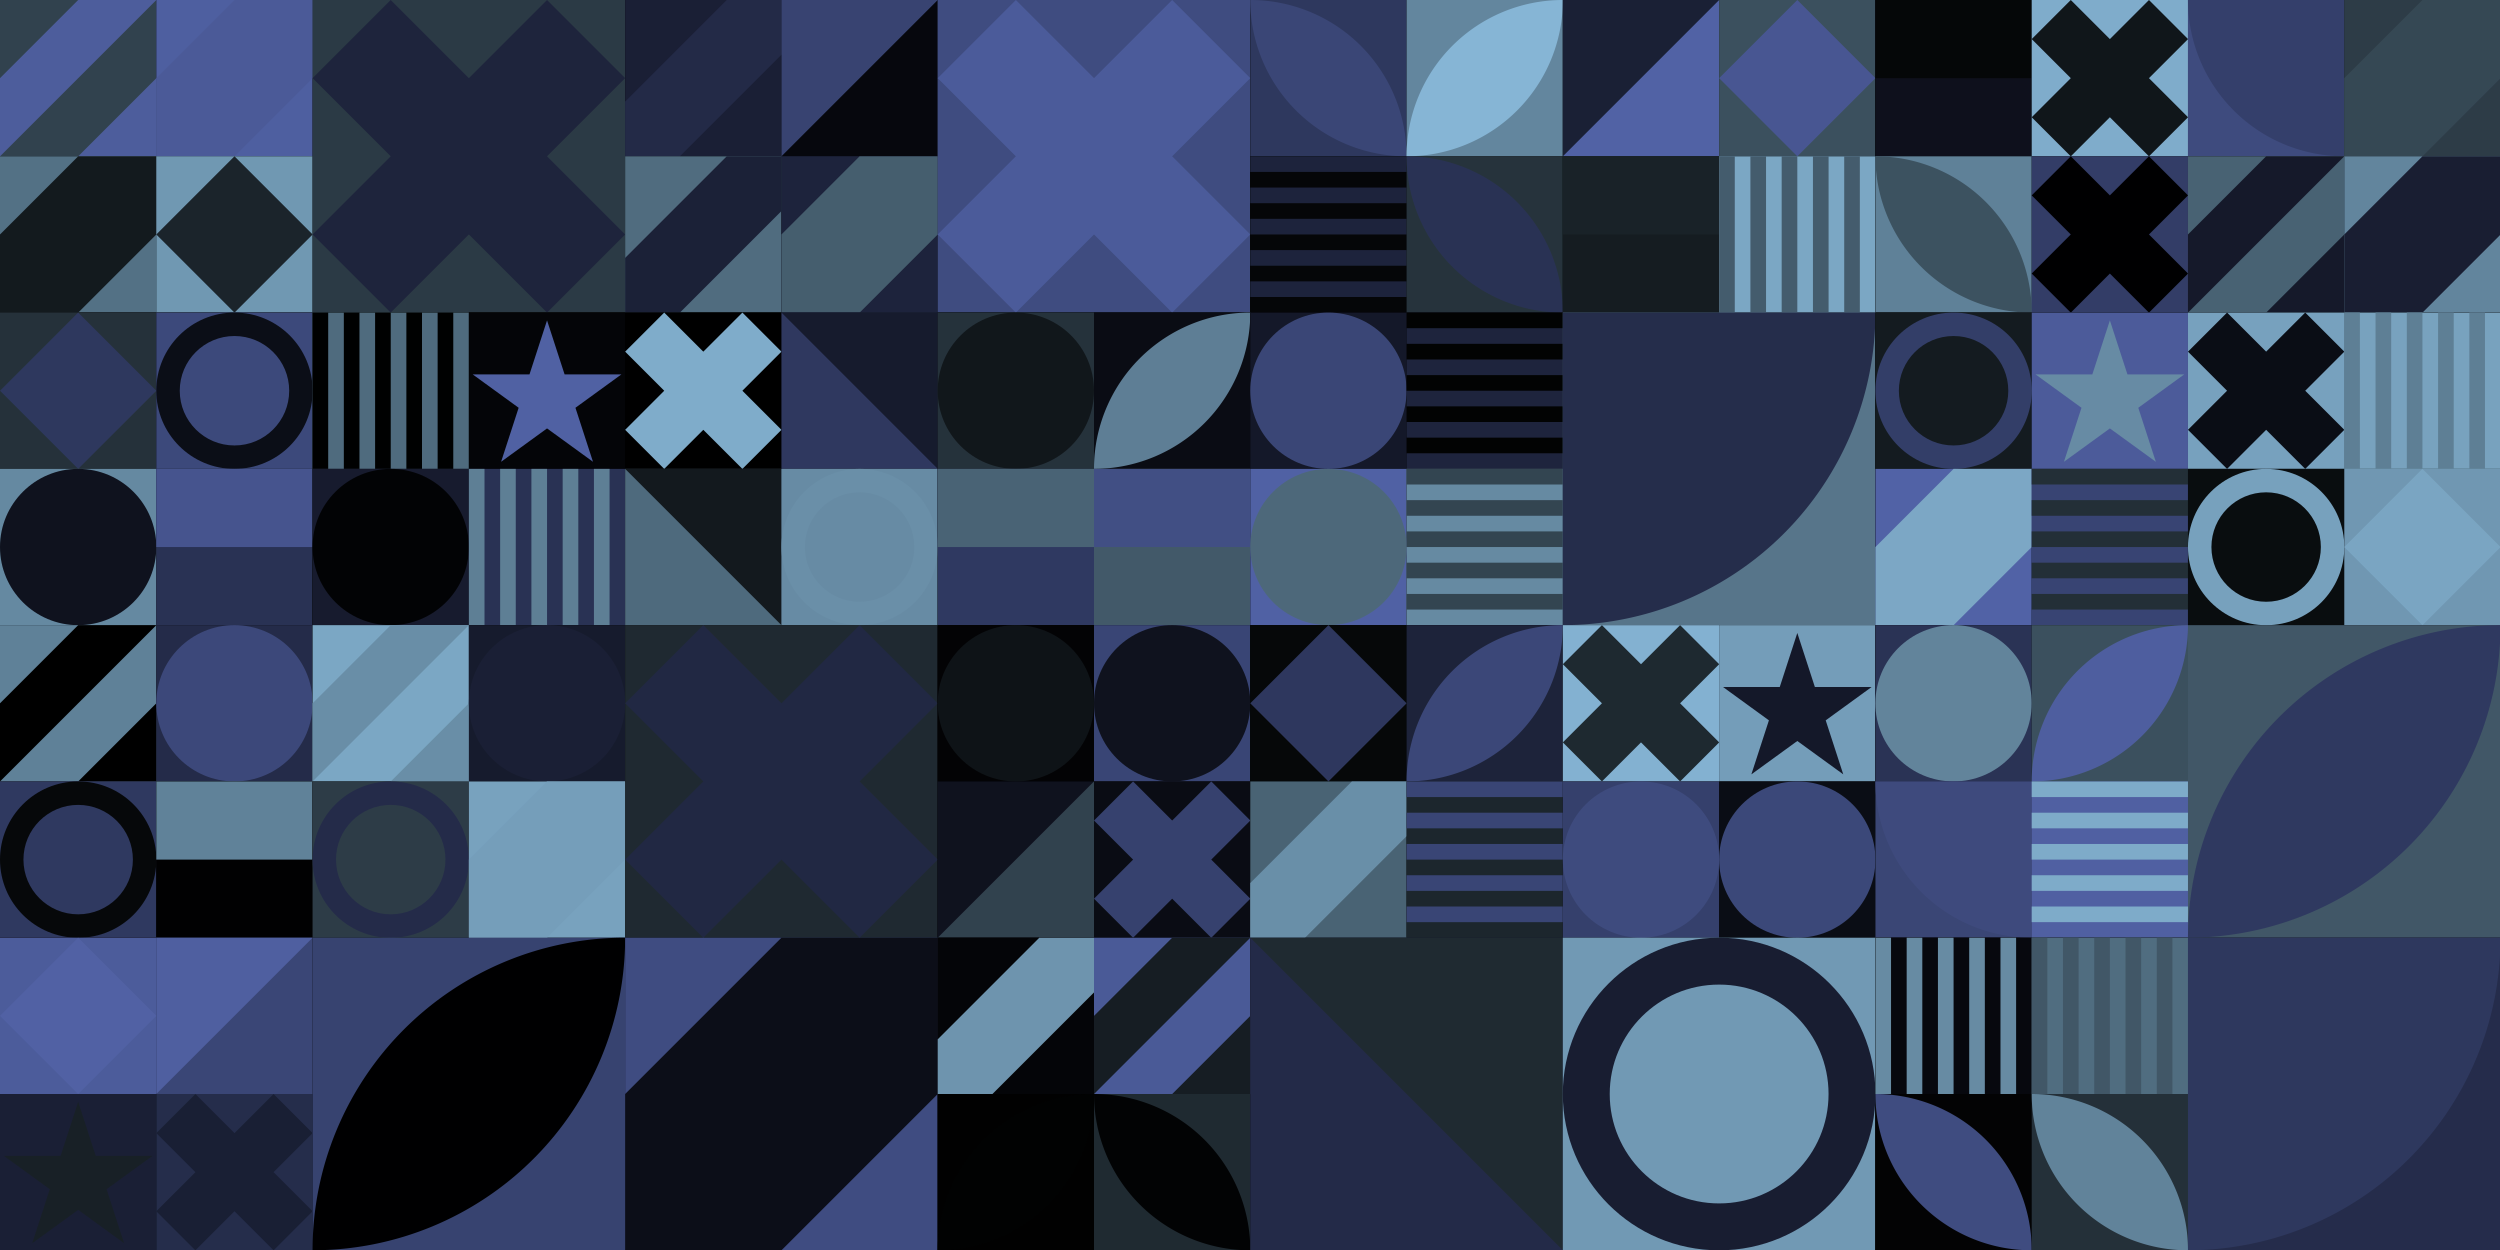 <?xml version="1.0" standalone="no"?><svg xmlns:xlink="http://www.w3.org/1999/xlink" xmlns="http://www.w3.org/2000/svg" viewBox="0 0 1000 500" preserveAspectRatio="xMaxYMax slice"><g transform="scale(1.484)"><rect x="0" y="0" width="674" height="337" fill="#000000"/><rect x="0" y="0" width="84.25" height="84.25" fill="#000000"/><rect x="0" y="0" width="42.13" height="42.13" fill="#31424e"/><g transform="translate(0,0) scale(2.107) rotate(0)"><path d="M10 0H20L0 20V10L10 0Z" fill="#4d5d9c"/><path d="M20 10V20H10L20 10Z" fill="#4d5d9c"/></g><rect x="42.13" y="0" width="42.13" height="42.13" fill="#4e5fa0"/><g transform="translate(42.13,0) scale(2.107) rotate(0)"><path d="M10 0H20V10L10 20H0V10L10 0Z" fill="#4b5a98"/></g><rect x="0" y="42.13" width="42.13" height="42.13" fill="#537185"/><g transform="translate(0,42.13) scale(2.107) rotate(0)"><path d="M10 0H20V10L10 20H0V10L10 0Z" fill="#131a1e"/></g><rect x="42.13" y="42.13" width="42.13" height="42.13" fill="#7098b2"/><g transform="translate(42.13,42.13) scale(2.107) rotate(0)"><path d="M10 0L20 10L10 20L0 10L10 0Z" fill="#1b242b"/></g><rect x="84.25" y="0" width="84.25" height="84.25" fill="#2b3a45"/><g transform="translate(84.25,0) scale(4.213) rotate(0)"><path d="M10 5L5 0L0 5L5 10L0 15L5 20L10 15L15 20L20 15L15 10L20 5L15 0L10 5Z" fill="#1e243c"/></g><rect x="168.5" y="0" width="84.25" height="84.25" fill="#000000"/><rect x="168.5" y="0" width="42.13" height="42.13" fill="#1a1f35"/><g transform="translate(168.5,0) scale(2.107) rotate(0)"><path d="M13 0H20V7L7 20H0V13L13 0Z" fill="#232a47"/></g><rect x="210.63" y="0" width="42.13" height="42.13" fill="#384371"/><polygon points="252.76,0 252.76,42.13 210.63,42.13" fill="#06070d"/><rect x="168.5" y="42.13" width="42.13" height="42.13" fill="#506c7f"/><g transform="translate(168.5,42.13) scale(2.107) rotate(0)"><path d="M13 0H20V7L7 20H0V13L13 0Z" fill="#1b2137"/></g><rect x="210.63" y="42.13" width="42.13" height="42.13" fill="#1d233c"/><g transform="translate(210.63,42.13) scale(2.107) rotate(0)"><path d="M10 0H20V10L10 20H0V10L10 0Z" fill="#455e6e"/></g><rect x="252.75" y="0" width="84.25" height="84.25" fill="#3f4c80"/><g transform="translate(252.75,0) scale(4.213) rotate(0)"><path d="M10 5L5 0L0 5L5 10L0 15L5 20L10 15L15 20L20 15L15 10L20 5L15 0L10 5Z" fill="#4b5b9a"/></g><rect x="337" y="0" width="84.25" height="84.25" fill="#000000"/><rect x="337" y="0" width="42.13" height="42.13" fill="#2e385e"/><path d="M 337 0 A 42.13 42.13 0 0 1  379.13 42.13 L 337 0 A 42.13 42.13 0 0 0 379.13 42.13" fill="#3a4676"/><rect x="379.13" y="0" width="42.13" height="42.13" fill="#63869e"/><path d="M 379.13 42.13 A 42.13 42.13 0 0 1  421.26 0 L 379.13 42.13 A 42.13 42.13 0 0 0 421.26 0" fill="#86b5d5"/><rect x="337" y="42.13" width="42.13" height="42.13" fill="#050608"/><g transform="translate(337,42.13) scale(2.107) rotate(0)"><rect width="20" height="2" fill="#1d233c"/><rect y="4" width="20" height="2" fill="#1d233c"/><rect y="8" width="20" height="2" fill="#1d233c"/><rect y="12" width="20" height="2" fill="#1d233c"/><rect y="16" width="20" height="2" fill="#1d233c"/></g><rect x="379.13" y="42.13" width="42.13" height="42.13" fill="#26333c"/><path d="M 379.13 42.13 A 42.13 42.13 0 0 1  421.26 84.26 L 379.13 42.13 A 42.13 42.13 0 0 0 421.26 84.26" fill="#293254"/><rect x="421.25" y="0" width="84.25" height="84.25" fill="#000000"/><rect x="421.25" y="0" width="42.13" height="42.13" fill="#1a2035"/><polygon points="463.38,0 463.38,42.13 421.25,42.13" fill="#5162a5"/><rect x="463.38" y="0" width="42.13" height="42.13" fill="#3b505e"/><g transform="translate(463.38,0) scale(2.107) rotate(0)"><path d="M10 0L20 10L10 20L0 10L10 0Z" fill="#485692"/></g><rect x="421.25" y="42.13" width="42.13" height="42.13" fill="#151c21"/><g transform="translate(421.25,42.13) scale(2.107) rotate(0)"><rect width="20" height="10" fill="#192228"/></g><rect x="463.38" y="42.13" width="42.13" height="42.13" fill="#7ba7c4"/><g transform="translate(463.38,42.13) scale(2.107) rotate(0)"><rect width="2" height="20" fill="#445c6d"/><rect x="4" width="2" height="20" fill="#445c6d"/><rect x="8" width="2" height="20" fill="#445c6d"/><rect x="12" width="2" height="20" fill="#445c6d"/><rect x="16" width="2" height="20" fill="#445c6d"/></g><rect x="505.5" y="0" width="84.25" height="84.25" fill="#000000"/><rect x="505.5" y="0" width="42.13" height="42.13" fill="#0e101c"/><g transform="translate(505.5,0) scale(2.107) rotate(0)"><rect width="20" height="10" fill="#050708"/></g><rect x="547.63" y="0" width="42.13" height="42.13" fill="#7faccb"/><g transform="translate(547.63,0) scale(2.107) rotate(0)"><path d="M10 5L5 0L0 5L5 10L0 15L5 20L10 15L15 20L20 15L15 10L20 5L15 0L10 5Z" fill="#10161a"/></g><rect x="505.5" y="42.13" width="42.13" height="42.13" fill="#5f8198"/><path d="M 505.5 42.13 A 42.13 42.13 0 0 1  547.63 84.26 L 505.5 42.13 A 42.13 42.13 0 0 0 547.63 84.26" fill="#3c5260"/><rect x="547.63" y="42.13" width="42.13" height="42.13" fill="#333d67"/><g transform="translate(547.63,42.13) scale(2.107) rotate(0)"><path d="M10 5L5 0L0 5L5 10L0 15L5 20L10 15L15 20L20 15L15 10L20 5L15 0L10 5Z" fill="#000001"/></g><rect x="589.75" y="0" width="84.25" height="84.25" fill="#000000"/><rect x="589.75" y="0" width="42.13" height="42.13" fill="#3e4b7e"/><path d="M 589.75 0 A 42.13 42.13 0 0 0 631.88 42.13 L 631.88 0L589.75 0" fill="#343f6b"/><rect x="631.88" y="0" width="42.13" height="42.13" fill="#2d3c47"/><g transform="translate(631.88,0) scale(2.107) rotate(0)"><path d="M10 0H20V10L10 20H0V10L10 0Z" fill="#354854"/></g><rect x="589.75" y="42.13" width="42.13" height="42.13" fill="#486273"/><g transform="translate(589.75,42.13) scale(2.107) rotate(0)"><path d="M10 0H20L0 20V10L10 0Z" fill="#15192a"/><path d="M20 10V20H10L20 10Z" fill="#15192a"/></g><rect x="631.88" y="42.13" width="42.13" height="42.13" fill="#62859d"/><g transform="translate(631.88,42.13) scale(2.107) rotate(0)"><path d="M10 0H20V10L10 20H0V10L10 0Z" fill="#191e32"/></g><rect x="0" y="84.25" width="84.25" height="84.25" fill="#000000"/><rect x="0" y="84.25" width="42.13" height="42.13" fill="#25313a"/><g transform="translate(0,84.25) scale(2.107) rotate(0)"><path d="M10 0L20 10L10 20L0 10L10 0Z" fill="#2e385e"/></g><rect x="42.13" y="84.25" width="42.13" height="42.13" fill="#3c497b"/><g transform="translate(42.13,84.25) scale(2.107) rotate(0)"><path fill-rule="evenodd" clip-rule="evenodd" d="M10 20C15.523 20 20 15.523 20 10C20 4.477 15.523 0 10 0C4.477 0 0 4.477 0 10C0 15.523 4.477 20 10 20ZM10 17C13.866 17 17 13.866 17 10C17 6.134 13.866 3 10 3C6.134 3 3 6.134 3 10C3 13.866 6.134 17 10 17Z" fill="#0b0e17"/></g><rect x="0" y="126.38" width="42.13" height="42.13" fill="#6589a1"/><circle cx="21.065" cy="147.445" r="21.065" fill="#0f121e"/><rect x="42.13" y="126.38" width="42.13" height="42.13" fill="#293254"/><g transform="translate(42.13,126.38) scale(2.107) rotate(0)"><rect width="20" height="10" fill="#46548e"/></g><rect x="84.25" y="84.25" width="84.25" height="84.25" fill="#000000"/><rect x="84.25" y="84.25" width="42.13" height="42.13" fill="#4f6b7e"/><g transform="translate(84.25,84.25) scale(2.107) rotate(0)"><rect width="2" height="20" fill="#000101"/><rect x="4" width="2" height="20" fill="#000101"/><rect x="8" width="2" height="20" fill="#000101"/><rect x="12" width="2" height="20" fill="#000101"/><rect x="16" width="2" height="20" fill="#000101"/></g><rect x="126.38" y="84.25" width="42.13" height="42.13" fill="#040508"/><g transform="translate(126.38,84.25) scale(2.107) rotate(0)"><path d="M10 1L12.245 7.91H19.511L13.633 12.18L15.878 19.09L10 14.82L4.122 19.09L6.367 12.18L0.489 7.91H7.755L10 1Z" fill="#5061a3"/></g><rect x="84.25" y="126.38" width="42.13" height="42.13" fill="#171b2e"/><circle cx="105.315" cy="147.445" r="21.065" fill="#020305"/><rect x="126.38" y="126.38" width="42.13" height="42.13" fill="#293254"/><g transform="translate(126.38,126.38) scale(2.107) rotate(0)"><rect width="2" height="20" fill="#5e7f95"/><rect x="4" width="2" height="20" fill="#5e7f95"/><rect x="8" width="2" height="20" fill="#5e7f95"/><rect x="12" width="2" height="20" fill="#5e7f95"/><rect x="16" width="2" height="20" fill="#5e7f95"/></g><rect x="168.5" y="84.25" width="84.25" height="84.25" fill="#000000"/><rect x="168.5" y="84.25" width="42.13" height="42.13" fill="#000000"/><g transform="translate(168.5,84.25) scale(2.107) rotate(0)"><path d="M10 5L5 0L0 5L5 10L0 15L5 20L10 15L15 20L20 15L15 10L20 5L15 0L10 5Z" fill="#7facca"/></g><rect x="210.63" y="84.25" width="42.13" height="42.13" fill="#2f385f"/><polygon points="210.63,84.25 252.76,84.25 252.76,126.38" fill="#161b2d"/><rect x="168.5" y="126.38" width="42.13" height="42.13" fill="#4e6a7d"/><polygon points="168.5,126.38 210.63,126.38 210.63,168.51" fill="#13191e"/><rect x="210.63" y="126.38" width="42.13" height="42.13" fill="#678ba4"/><g transform="translate(210.63,126.38) scale(2.107) rotate(0)"><path fill-rule="evenodd" clip-rule="evenodd" d="M10 20C15.523 20 20 15.523 20 10C20 4.477 15.523 0 10 0C4.477 0 0 4.477 0 10C0 15.523 4.477 20 10 20ZM10 17C13.866 17 17 13.866 17 10C17 6.134 13.866 3 10 3C6.134 3 3 6.134 3 10C3 13.866 6.134 17 10 17Z" fill="#6a8fa8"/></g><rect x="252.75" y="84.25" width="84.25" height="84.25" fill="#000000"/><rect x="252.75" y="84.25" width="42.13" height="42.13" fill="#25323b"/><circle cx="273.815" cy="105.315" r="21.065" fill="#11171b"/><rect x="294.88" y="84.25" width="42.13" height="42.13" fill="#0a0c14"/><path d="M 294.88 126.38 A 42.13 42.13 0 0 1  337.01 84.25 L 294.88 126.38 A 42.13 42.13 0 0 0 337.01 84.25" fill="#5e7e95"/><rect x="252.75" y="126.38" width="42.13" height="42.13" fill="#2f3961"/><g transform="translate(252.75,126.38) scale(2.107) rotate(0)"><rect width="20" height="10" fill="#496375"/></g><rect x="294.88" y="126.38" width="42.13" height="42.13" fill="#425969"/><g transform="translate(294.88,126.38) scale(2.107) rotate(0)"><rect width="20" height="10" fill="#414f84"/></g><rect x="337" y="84.25" width="84.25" height="84.25" fill="#000000"/><rect x="337" y="84.25" width="42.13" height="42.13" fill="#141829"/><circle cx="358.065" cy="105.315" r="21.065" fill="#3a4676"/><rect x="379.13" y="84.25" width="42.13" height="42.13" fill="#1e243d"/><g transform="translate(379.13,84.25) scale(2.107) rotate(0)"><rect width="20" height="2" fill="#020303"/><rect y="4" width="20" height="2" fill="#020303"/><rect y="8" width="20" height="2" fill="#020303"/><rect y="12" width="20" height="2" fill="#020303"/><rect y="16" width="20" height="2" fill="#020303"/></g><rect x="337" y="126.38" width="42.13" height="42.13" fill="#5061a4"/><circle cx="358.065" cy="147.445" r="21.065" fill="#4d687a"/><rect x="379.13" y="126.38" width="42.13" height="42.13" fill="#668aa2"/><g transform="translate(379.13,126.38) scale(2.107) rotate(0)"><rect width="20" height="2" fill="#334551"/><rect y="4" width="20" height="2" fill="#334551"/><rect y="8" width="20" height="2" fill="#334551"/><rect y="12" width="20" height="2" fill="#334551"/><rect y="16" width="20" height="2" fill="#334551"/></g><rect x="421.25" y="84.25" width="84.25" height="84.25" fill="#57758a"/><path d="M 421.25 168.5 A 84.25 84.25 0 0 0 505.5 84.25 L 421.25 84.25L421.25 168.5" fill="#252d4b"/><rect x="505.5" y="84.25" width="84.25" height="84.25" fill="#000000"/><rect x="505.5" y="84.25" width="42.13" height="42.13" fill="#141b20"/><g transform="translate(505.5,84.25) scale(2.107) rotate(0)"><path fill-rule="evenodd" clip-rule="evenodd" d="M10 20C15.523 20 20 15.523 20 10C20 4.477 15.523 0 10 0C4.477 0 0 4.477 0 10C0 15.523 4.477 20 10 20ZM10 17C13.866 17 17 13.866 17 10C17 6.134 13.866 3 10 3C6.134 3 3 6.134 3 10C3 13.866 6.134 17 10 17Z" fill="#333e68"/></g><rect x="547.63" y="84.25" width="42.13" height="42.13" fill="#4c5b9a"/><g transform="translate(547.63,84.25) scale(2.107) rotate(0)"><path d="M10 1L12.245 7.91H19.511L13.633 12.18L15.878 19.09L10 14.82L4.122 19.09L6.367 12.18L0.489 7.91H7.755L10 1Z" fill="#678ba4"/></g><rect x="505.5" y="126.38" width="42.13" height="42.13" fill="#5162a6"/><g transform="translate(505.5,126.38) scale(2.107) rotate(0)"><path d="M10 0H20V10L10 20H0V10L10 0Z" fill="#7ca7c5"/></g><rect x="547.63" y="126.38" width="42.13" height="42.13" fill="#384473"/><g transform="translate(547.63,126.38) scale(2.107) rotate(0)"><rect width="20" height="2" fill="#232f37"/><rect y="4" width="20" height="2" fill="#232f37"/><rect y="8" width="20" height="2" fill="#232f37"/><rect y="12" width="20" height="2" fill="#232f37"/><rect y="16" width="20" height="2" fill="#232f37"/></g><rect x="589.75" y="84.25" width="84.25" height="84.25" fill="#000000"/><rect x="589.75" y="84.25" width="42.13" height="42.13" fill="#77a1be"/><g transform="translate(589.75,84.25) scale(2.107) rotate(0)"><path d="M10 5L5 0L0 5L5 10L0 15L5 20L10 15L15 20L20 15L15 10L20 5L15 0L10 5Z" fill="#0a0d15"/></g><rect x="631.88" y="84.25" width="42.13" height="42.13" fill="#78a2be"/><g transform="translate(631.88,84.25) scale(2.107) rotate(0)"><rect width="2" height="20" fill="#5e7f95"/><rect x="4" width="2" height="20" fill="#5e7f95"/><rect x="8" width="2" height="20" fill="#5e7f95"/><rect x="12" width="2" height="20" fill="#5e7f95"/><rect x="16" width="2" height="20" fill="#5e7f95"/></g><rect x="589.75" y="126.38" width="42.13" height="42.13" fill="#090d0f"/><g transform="translate(589.75,126.38) scale(2.107) rotate(0)"><path fill-rule="evenodd" clip-rule="evenodd" d="M10 20C15.523 20 20 15.523 20 10C20 4.477 15.523 0 10 0C4.477 0 0 4.477 0 10C0 15.523 4.477 20 10 20ZM10 17C13.866 17 17 13.866 17 10C17 6.134 13.866 3 10 3C6.134 3 3 6.134 3 10C3 13.866 6.134 17 10 17Z" fill="#77a1bd"/></g><rect x="631.88" y="126.38" width="42.13" height="42.13" fill="#7097b2"/><g transform="translate(631.88,126.38) scale(2.107) rotate(0)"><path d="M10 0L20 10L10 20L0 10L10 0Z" fill="#7aa5c2"/></g><rect x="0" y="168.5" width="84.25" height="84.25" fill="#000000"/><rect x="0" y="168.5" width="42.13" height="42.13" fill="#5f8198"/><g transform="translate(0,168.5) scale(2.107) rotate(0)"><path d="M10 0H20L0 20V10L10 0Z" fill="#000000"/><path d="M20 10V20H10L20 10Z" fill="#000000"/></g><rect x="42.13" y="168.5" width="42.13" height="42.13" fill="#242b49"/><circle cx="63.195" cy="189.565" r="21.065" fill="#3c487a"/><rect x="0" y="210.63" width="42.13" height="42.13" fill="#2f3960"/><g transform="translate(0,210.63) scale(2.107) rotate(0)"><path fill-rule="evenodd" clip-rule="evenodd" d="M10 20C15.523 20 20 15.523 20 10C20 4.477 15.523 0 10 0C4.477 0 0 4.477 0 10C0 15.523 4.477 20 10 20ZM10 17C13.866 17 17 13.866 17 10C17 6.134 13.866 3 10 3C6.134 3 3 6.134 3 10C3 13.866 6.134 17 10 17Z" fill="#06080a"/></g><rect x="42.13" y="210.63" width="42.13" height="42.13" fill="#010102"/><g transform="translate(42.13,210.63) scale(2.107) rotate(0)"><rect width="20" height="10" fill="#608299"/></g><rect x="84.25" y="168.5" width="84.25" height="84.25" fill="#000000"/><rect x="84.25" y="168.5" width="42.13" height="42.13" fill="#7ba7c4"/><g transform="translate(84.25,168.5) scale(2.107) rotate(0)"><path d="M10 0H20L0 20V10L10 0Z" fill="#698ea7"/><path d="M20 10V20H10L20 10Z" fill="#698ea7"/></g><rect x="126.38" y="168.5" width="42.13" height="42.13" fill="#161b2d"/><circle cx="147.445" cy="189.565" r="21.065" fill="#1a1f35"/><rect x="84.25" y="210.63" width="42.13" height="42.13" fill="#2d3c47"/><g transform="translate(84.25,210.63) scale(2.107) rotate(0)"><path fill-rule="evenodd" clip-rule="evenodd" d="M10 20C15.523 20 20 15.523 20 10C20 4.477 15.523 0 10 0C4.477 0 0 4.477 0 10C0 15.523 4.477 20 10 20ZM10 17C13.866 17 17 13.866 17 10C17 6.134 13.866 3 10 3C6.134 3 3 6.134 3 10C3 13.866 6.134 17 10 17Z" fill="#242b49"/></g><rect x="126.38" y="210.63" width="42.13" height="42.13" fill="#78a2be"/><g transform="translate(126.38,210.63) scale(2.107) rotate(0)"><path d="M10 0H20V10L10 20H0V10L10 0Z" fill="#759eba"/></g><rect x="168.5" y="168.5" width="84.25" height="84.25" fill="#1f2931"/><g transform="translate(168.5,168.5) scale(4.213) rotate(0)"><path d="M10 5L5 0L0 5L5 10L0 15L5 20L10 15L15 20L20 15L15 10L20 5L15 0L10 5Z" fill="#212843"/></g><rect x="252.75" y="168.5" width="84.25" height="84.25" fill="#000000"/><rect x="252.75" y="168.5" width="42.13" height="42.13" fill="#030305"/><circle cx="273.815" cy="189.565" r="21.065" fill="#0e1317"/><rect x="294.88" y="168.5" width="42.13" height="42.13" fill="#394575"/><circle cx="315.945" cy="189.565" r="21.065" fill="#0f121e"/><rect x="252.75" y="210.63" width="42.13" height="42.13" fill="#0f121e"/><polygon points="294.88,210.63 294.88,252.76 252.75,252.76" fill="#31424e"/><rect x="294.88" y="210.63" width="42.13" height="42.13" fill="#0a0c14"/><g transform="translate(294.88,210.63) scale(2.107) rotate(0)"><path d="M10 5L5 0L0 5L5 10L0 15L5 20L10 15L15 20L20 15L15 10L20 5L15 0L10 5Z" fill="#36416e"/></g><rect x="337" y="168.5" width="84.25" height="84.25" fill="#000000"/><rect x="337" y="168.5" width="42.13" height="42.13" fill="#060809"/><g transform="translate(337,168.5) scale(2.107) rotate(0)"><path d="M10 0L20 10L10 20L0 10L10 0Z" fill="#2e375e"/></g><rect x="379.13" y="168.5" width="42.13" height="42.13" fill="#1d233a"/><path d="M 379.13 210.63 A 42.13 42.13 0 0 1  421.26 168.5 L 379.13 210.63 A 42.13 42.13 0 0 0 421.26 168.5" fill="#3b4778"/><rect x="337" y="210.63" width="42.13" height="42.13" fill="#496374"/><g transform="translate(337,210.63) scale(2.107) rotate(0)"><path d="M13 0H20V7L7 20H0V13L13 0Z" fill="#698fa8"/></g><rect x="379.13" y="210.63" width="42.13" height="42.13" fill="#1c262d"/><g transform="translate(379.13,210.63) scale(2.107) rotate(0)"><rect width="20" height="2" fill="#394575"/><rect y="4" width="20" height="2" fill="#394575"/><rect y="8" width="20" height="2" fill="#394575"/><rect y="12" width="20" height="2" fill="#394575"/><rect y="16" width="20" height="2" fill="#394575"/></g><rect x="421.25" y="168.5" width="84.25" height="84.25" fill="#000000"/><rect x="421.25" y="168.5" width="42.13" height="42.13" fill="#83b1d1"/><g transform="translate(421.25,168.5) scale(2.107) rotate(0)"><path d="M10 5L5 0L0 5L5 10L0 15L5 20L10 15L15 20L20 15L15 10L20 5L15 0L10 5Z" fill="#1e2930"/></g><rect x="463.38" y="168.5" width="42.13" height="42.13" fill="#749db9"/><g transform="translate(463.38,168.5) scale(2.107) rotate(0)"><path d="M10 1L12.245 7.91H19.511L13.633 12.18L15.878 19.09L10 14.82L4.122 19.09L6.367 12.18L0.489 7.91H7.755L10 1Z" fill="#141829"/></g><rect x="421.25" y="210.63" width="42.13" height="42.13" fill="#35406c"/><circle cx="442.315" cy="231.695" r="21.065" fill="#3e4b7e"/><rect x="463.38" y="210.63" width="42.13" height="42.13" fill="#0a0d15"/><circle cx="484.445" cy="231.695" r="21.065" fill="#3b4879"/><rect x="505.5" y="168.5" width="84.25" height="84.25" fill="#000000"/><rect x="505.5" y="168.5" width="42.13" height="42.13" fill="#2a3355"/><circle cx="526.565" cy="189.565" r="21.065" fill="#62849b"/><rect x="547.63" y="168.5" width="42.13" height="42.13" fill="#3b505e"/><path d="M 547.63 210.63 A 42.13 42.13 0 0 1  589.76 168.5 L 547.63 210.63 A 42.13 42.13 0 0 0 589.76 168.5" fill="#4e5e9f"/><rect x="505.5" y="210.63" width="42.13" height="42.13" fill="#3a4675"/><path d="M 505.5 210.63 A 42.13 42.13 0 0 0 547.63 252.76 L 547.63 210.63L505.5 210.63" fill="#3e4a7d"/><rect x="547.63" y="210.63" width="42.13" height="42.13" fill="#5060a2"/><g transform="translate(547.63,210.63) scale(2.107) rotate(0)"><rect width="20" height="2" fill="#7eabc9"/><rect y="4" width="20" height="2" fill="#7eabc9"/><rect y="8" width="20" height="2" fill="#7eabc9"/><rect y="12" width="20" height="2" fill="#7eabc9"/><rect y="16" width="20" height="2" fill="#7eabc9"/></g><rect x="589.75" y="168.5" width="84.25" height="84.25" fill="#415767"/><path d="M 589.75 252.75 A 84.25 84.25 0 0 1  674 168.5 L 589.75 252.75 A 84.25 84.25 0 0 0 674 168.5" fill="#2f3960"/><rect x="0" y="252.75" width="84.25" height="84.25" fill="#000000"/><rect x="0" y="252.75" width="42.13" height="42.13" fill="#4c5c9b"/><g transform="translate(0,252.75) scale(2.107) rotate(0)"><path d="M10 0L20 10L10 20L0 10L10 0Z" fill="#5161a4"/></g><rect x="42.13" y="252.75" width="42.13" height="42.13" fill="#3a4676"/><polygon points="42.13,252.75 84.26,252.75 42.13,294.88" fill="#4f5fa0"/><rect x="0" y="294.88" width="42.13" height="42.13" fill="#1a1f35"/><g transform="translate(0,294.88) scale(2.107) rotate(0)"><path d="M10 1L12.245 7.91H19.511L13.633 12.18L15.878 19.09L10 14.82L4.122 19.09L6.367 12.18L0.489 7.91H7.755L10 1Z" fill="#182026"/></g><rect x="42.13" y="294.88" width="42.13" height="42.13" fill="#252d4b"/><g transform="translate(42.13,294.88) scale(2.107) rotate(0)"><path d="M10 5L5 0L0 5L5 10L0 15L5 20L10 15L15 20L20 15L15 10L20 5L15 0L10 5Z" fill="#191f34"/></g><rect x="84.25" y="252.75" width="84.25" height="84.25" fill="#374370"/><path d="M 84.25 337 A 84.25 84.25 0 0 1  168.5 252.75 L 84.25 337 A 84.25 84.25 0 0 0 168.5 252.75" fill="#000001"/><rect x="168.5" y="252.75" width="84.25" height="84.25" fill="#3f4c81"/><g transform="translate(168.5,252.75) scale(4.213) rotate(0)"><path d="M10 0H20V10L10 20H0V10L10 0Z" fill="#0c0e18"/></g><rect x="252.75" y="252.75" width="84.25" height="84.25" fill="#000000"/><rect x="252.75" y="252.75" width="42.13" height="42.13" fill="#040508"/><g transform="translate(252.75,252.75) scale(2.107) rotate(0)"><path d="M13 0H20V7L7 20H0V13L13 0Z" fill="#6e94ae"/></g><rect x="294.88" y="252.75" width="42.13" height="42.13" fill="#4a5a97"/><g transform="translate(294.88,252.75) scale(2.107) rotate(0)"><path d="M10 0H20L0 20V10L10 0Z" fill="#161d23"/><path d="M20 10V20H10L20 10Z" fill="#161d23"/></g><rect x="252.75" y="294.88" width="42.13" height="42.13" fill="#010101"/><path d="M 252.75 337.01 A 42.13 42.13 0 0 1  294.88 294.88 L 252.75 337.01 A 42.13 42.13 0 0 0 294.88 294.88" fill="#010202"/><rect x="294.88" y="294.88" width="42.13" height="42.13" fill="#1f2a31"/><path d="M 294.88 294.88 A 42.13 42.13 0 0 1  337.01 337.01 L 294.88 294.88 A 42.13 42.13 0 0 0 337.01 337.01" fill="#020304"/><rect x="337" y="252.75" width="84.25" height="84.25" fill="#232a48"/><polygon points="337,252.75 421.25,252.75 421.25,337" fill="#1f2a31"/><rect x="421.25" y="252.75" width="84.25" height="84.25" fill="#7199b4"/><g transform="translate(421.25,252.75) scale(4.213) rotate(0)"><path fill-rule="evenodd" clip-rule="evenodd" d="M10 20C15.523 20 20 15.523 20 10C20 4.477 15.523 0 10 0C4.477 0 0 4.477 0 10C0 15.523 4.477 20 10 20ZM10 17C13.866 17 17 13.866 17 10C17 6.134 13.866 3 10 3C6.134 3 3 6.134 3 10C3 13.866 6.134 17 10 17Z" fill="#181d31"/></g><rect x="505.5" y="252.75" width="84.25" height="84.25" fill="#000000"/><rect x="505.5" y="252.75" width="42.13" height="42.13" fill="#07080e"/><g transform="translate(505.5,252.75) scale(2.107) rotate(0)"><rect width="2" height="20" fill="#678ba3"/><rect x="4" width="2" height="20" fill="#678ba3"/><rect x="8" width="2" height="20" fill="#678ba3"/><rect x="12" width="2" height="20" fill="#678ba3"/><rect x="16" width="2" height="20" fill="#678ba3"/></g><rect x="547.63" y="252.75" width="42.13" height="42.13" fill="#506d80"/><g transform="translate(547.63,252.75) scale(2.107) rotate(0)"><rect width="2" height="20" fill="#415767"/><rect x="4" width="2" height="20" fill="#415767"/><rect x="8" width="2" height="20" fill="#415767"/><rect x="12" width="2" height="20" fill="#415767"/><rect x="16" width="2" height="20" fill="#415767"/></g><rect x="505.5" y="294.88" width="42.13" height="42.13" fill="#030304"/><path d="M 505.5 294.88 A 42.13 42.13 0 0 1  547.63 337.01 L 505.5 294.88 A 42.13 42.13 0 0 0 547.63 337.01" fill="#3f4c80"/><rect x="547.63" y="294.88" width="42.13" height="42.13" fill="#243039"/><path d="M 547.63 294.88 A 42.13 42.13 0 0 1  589.76 337.01 L 547.63 294.88 A 42.13 42.13 0 0 0 589.76 337.01" fill="#61839a"/><rect x="589.75" y="252.75" width="84.25" height="84.25" fill="#252c4b"/><path d="M 589.75 337 A 84.25 84.25 0 0 0 674 252.75 L 589.75 252.75L589.75 337" fill="#2e385e"/></g></svg>